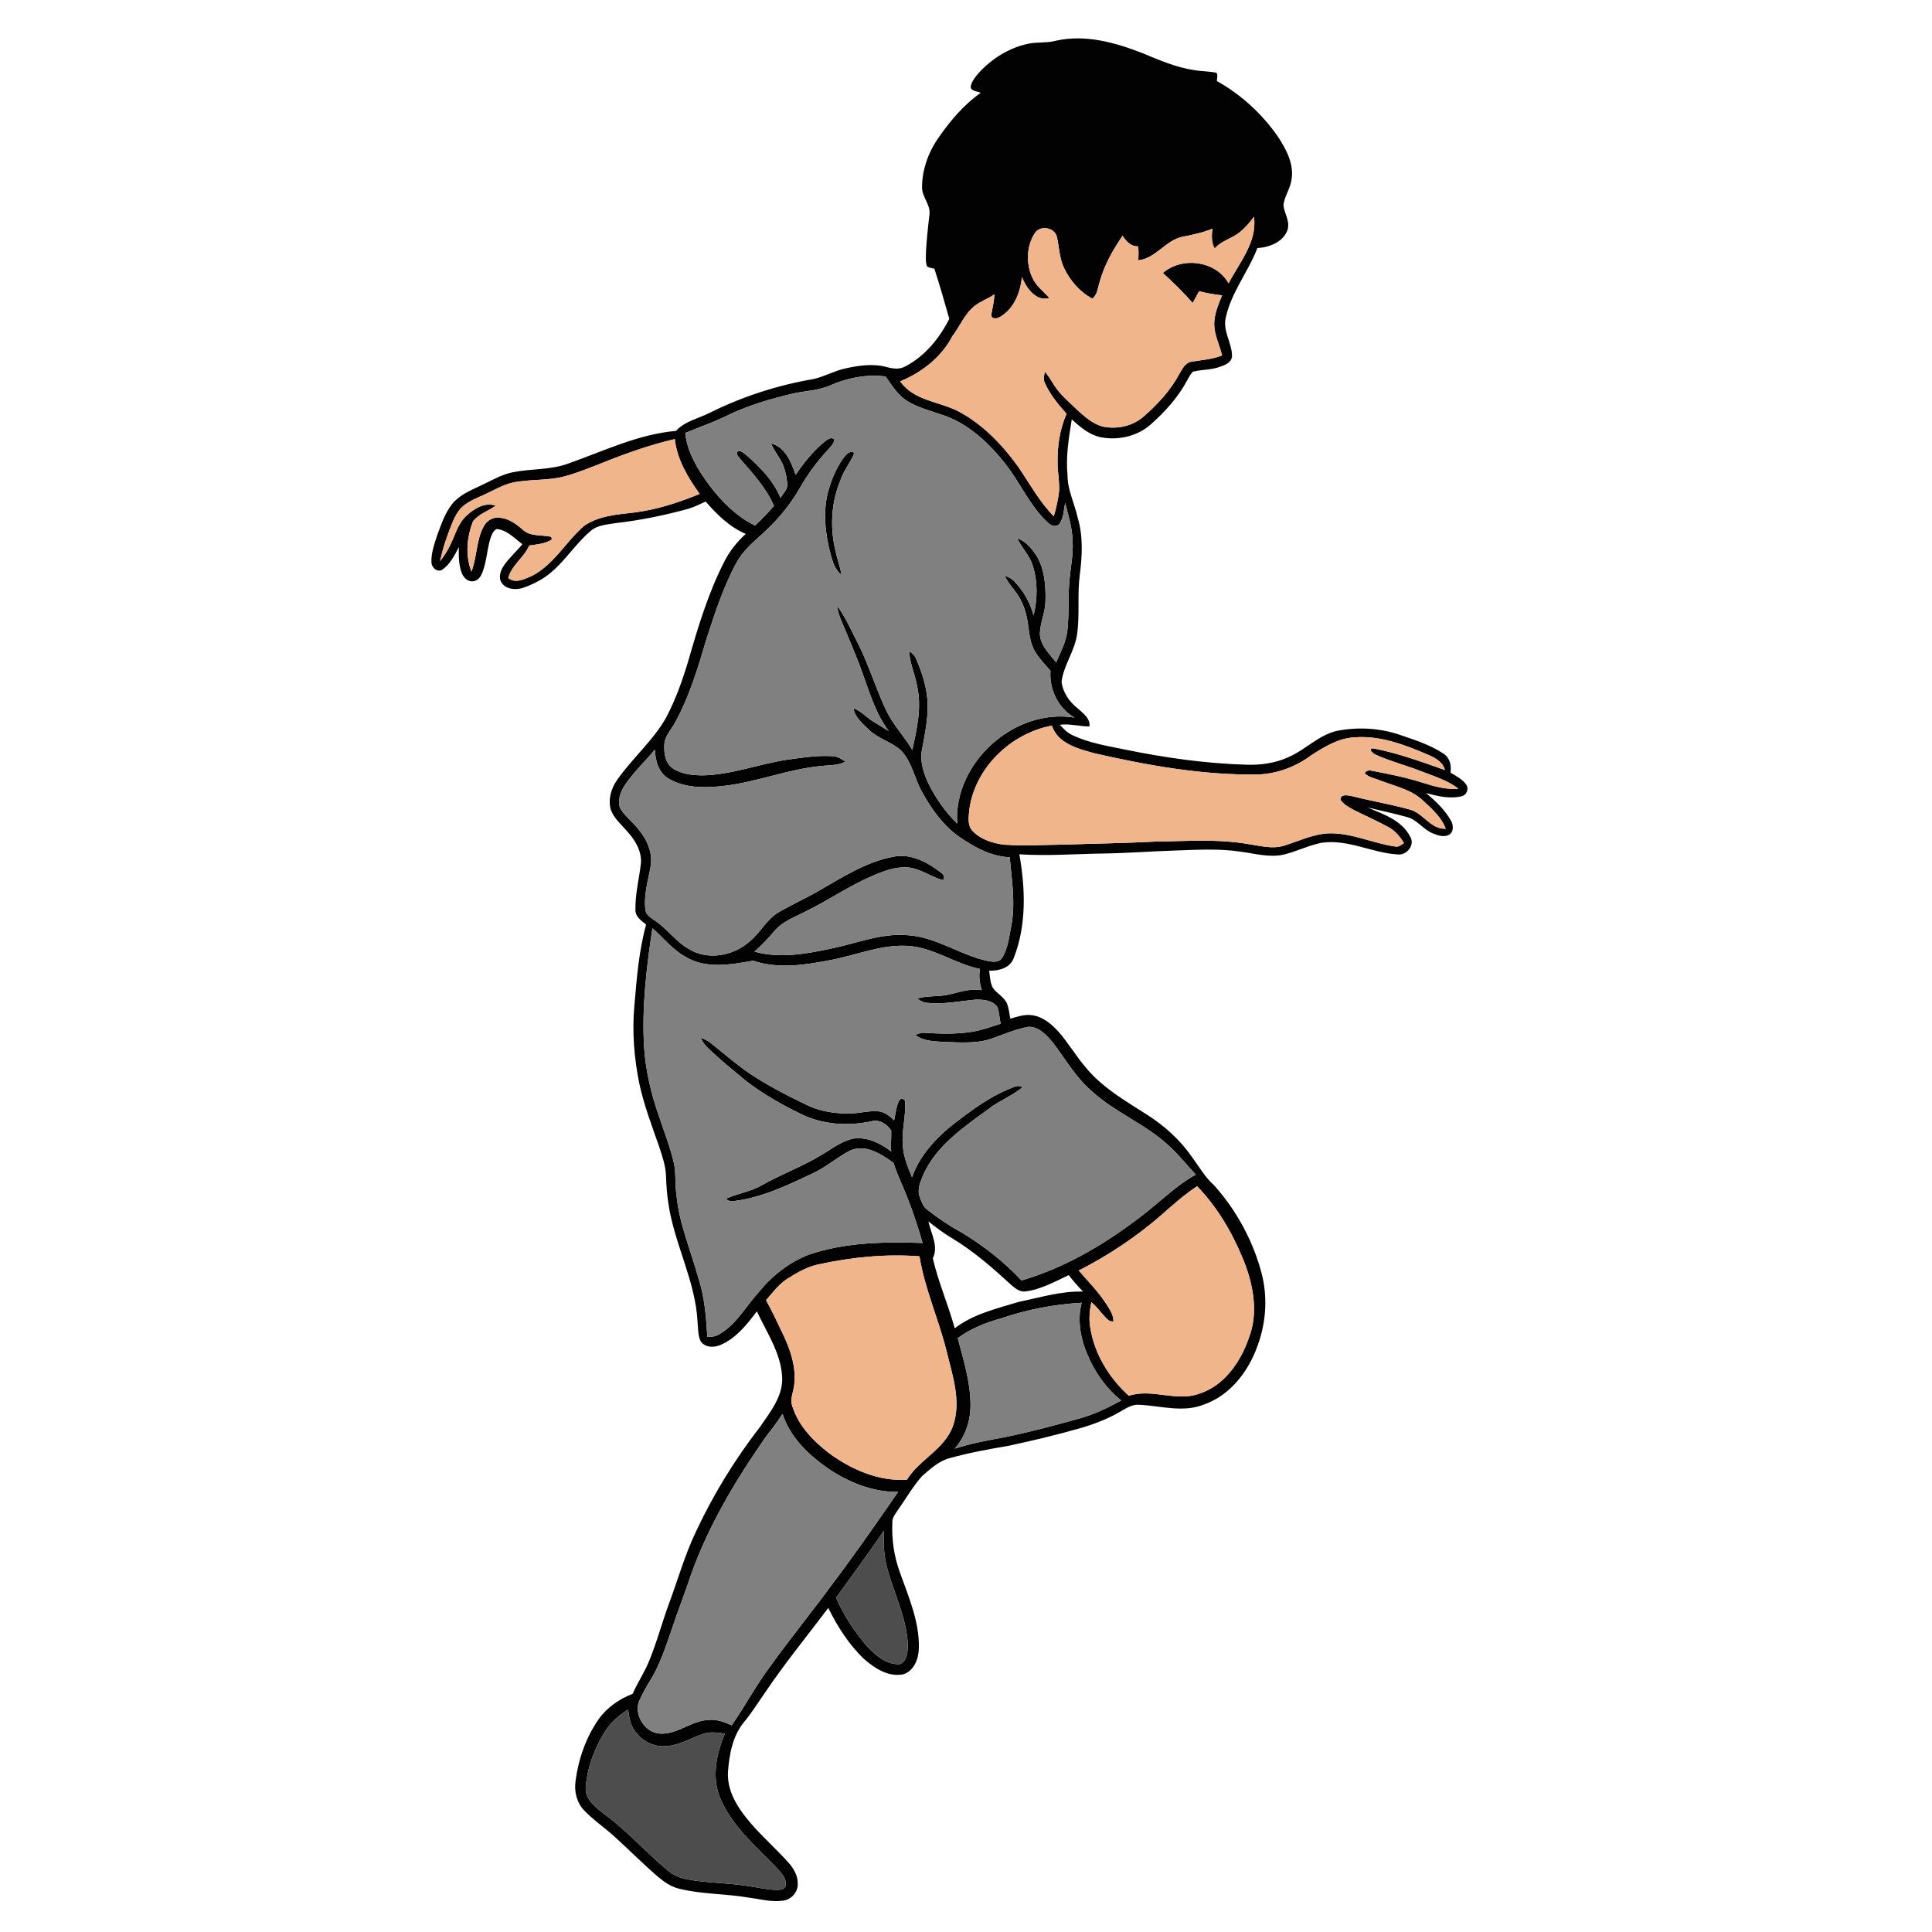 <?xml version="1.0" encoding="UTF-8" ?>
<!DOCTYPE svg PUBLIC "-//W3C//DTD SVG 1.1//EN" "http://www.w3.org/Graphics/SVG/1.1/DTD/svg11.dtd">
<svg width="1000pt" height="1000pt" viewBox="0 0 1000 1000" version="1.1" xmlns="http://www.w3.org/2000/svg">
    <g id="#020202ff">
        <path fill="#020202" opacity="1.00"
            d=" M 546.76 21.03 C 561.89 17.68 577.33 22.05 591.41 27.53 C 600.04 31.14 608.75 34.89 618.07 36.29 C 621.89 36.97 625.81 36.85 629.61 37.66 C 630.50 38.95 629.87 40.54 629.86 41.97 C 642.39 48.92 653.17 58.88 661.38 70.60 C 665.62 77.15 669.85 84.73 668.51 92.83 C 667.92 97.49 664.90 101.45 664.30 106.08 C 664.70 110.53 668.03 114.74 666.31 119.31 C 663.95 125.40 656.89 128.06 650.81 128.41 C 646.11 140.66 637.38 151.20 634.51 164.16 C 632.73 171.06 637.49 177.18 637.69 183.91 C 637.85 187.32 634.42 188.88 631.70 189.75 C 627.12 191.55 622.08 191.19 617.39 192.39 C 616.22 193.66 615.43 195.20 614.58 196.67 C 609.90 205.52 603.09 213.07 595.64 219.67 C 588.60 225.92 578.54 228.12 569.41 226.25 C 563.63 224.93 559.01 220.96 554.75 217.07 C 553.20 226.62 551.60 236.29 552.54 245.99 C 552.57 253.65 556.17 260.58 557.81 267.94 C 560.68 277.52 560.17 287.67 558.90 297.47 C 557.54 307.67 558.96 318.00 557.51 328.18 C 556.37 336.91 550.53 344.18 549.46 352.91 C 550.14 358.53 553.63 363.47 558.05 366.86 C 560.70 369.25 564.44 371.95 563.89 375.99 C 558.82 376.08 553.74 374.43 548.60 375.15 C 550.51 377.35 552.63 379.46 555.35 380.64 C 563.71 384.57 572.91 386.04 581.89 387.89 C 602.66 392.17 623.74 395.17 644.96 395.81 C 652.44 396.08 660.08 395.05 666.92 391.88 C 675.80 388.08 682.65 380.25 692.33 378.23 C 703.09 376.19 714.38 376.83 724.76 380.42 C 732.39 383.04 740.27 385.52 747.04 390.01 C 750.41 392.12 751.39 396.14 750.75 399.88 C 753.66 401.74 757.03 403.28 759.00 406.25 C 760.50 408.54 758.91 411.78 756.27 412.22 C 750.20 413.58 743.96 412.08 738.09 410.48 C 743.09 414.64 747.96 419.21 751.13 424.97 C 752.32 427.15 752.48 430.59 750.09 432.03 C 747.43 433.53 744.24 432.43 741.64 431.36 C 736.60 429.35 733.51 424.15 728.11 422.86 C 721.43 421.00 714.64 419.59 707.90 417.96 C 716.05 421.46 725.68 424.60 729.93 433.12 C 732.45 437.21 728.44 442.41 723.99 442.29 C 710.47 441.67 697.70 434.15 683.98 436.23 C 677.31 437.58 671.17 440.70 664.58 442.30 C 657.15 444.04 649.65 441.81 642.28 440.85 C 630.92 439.11 619.39 439.84 607.95 440.24 C 595.64 440.65 583.36 441.60 571.04 441.78 C 556.57 442.00 542.08 443.11 527.62 442.19 C 530.72 459.89 531.42 478.75 524.76 495.75 C 522.92 501.10 517.03 502.50 511.99 502.46 C 512.40 505.38 512.48 508.47 513.81 511.17 C 515.89 514.34 519.84 515.98 521.30 519.62 C 522.19 522.07 522.46 524.70 522.92 527.26 C 526.52 526.26 530.21 524.92 534.01 525.45 C 539.66 526.11 544.21 530.00 547.90 534.04 C 553.10 539.97 557.07 546.85 562.23 552.81 C 570.85 563.18 582.72 569.92 593.91 577.10 C 602.92 582.86 610.99 590.18 617.06 599.01 C 620.74 603.95 623.75 609.45 628.45 613.54 C 640.16 626.67 648.79 642.63 653.17 659.69 C 655.93 670.86 655.40 682.72 651.89 693.67 C 647.49 708.04 637.74 721.94 623.04 727.02 C 612.36 731.27 600.92 727.69 589.94 727.13 C 586.41 726.71 583.30 728.66 580.38 730.34 C 573.60 734.38 566.19 737.22 558.62 739.37 C 546.45 742.82 534.13 745.77 521.76 748.39 C 511.65 750.10 501.56 751.97 491.68 754.70 C 485.92 756.16 481.46 760.37 477.12 764.16 C 472.53 769.39 469.05 775.46 465.06 781.13 C 463.74 783.22 461.83 785.23 461.88 787.88 C 461.49 796.56 462.69 805.33 465.66 813.51 C 470.18 826.29 475.93 839.21 475.61 853.04 C 475.52 858.44 473.17 864.87 467.55 866.62 C 459.92 868.18 452.78 863.54 447.28 858.75 C 439.43 851.28 433.48 841.95 428.72 832.26 C 417.61 846.98 405.91 861.28 395.63 876.61 C 392.20 881.51 389.03 886.61 385.21 891.24 C 379.22 898.37 377.50 907.94 376.81 916.97 C 376.06 928.66 383.85 938.56 391.27 946.74 C 396.74 952.58 402.64 958.01 408.00 963.97 C 410.70 966.98 413.00 970.74 412.90 974.93 C 413.17 979.35 409.42 983.46 405.05 983.81 C 399.00 984.60 393.03 982.88 387.08 982.13 C 375.28 980.14 363.16 980.48 351.50 977.59 C 347.33 976.60 343.75 974.11 340.54 971.38 C 333.03 964.93 326.05 957.92 318.75 951.24 C 313.39 946.25 307.20 942.20 302.18 936.86 C 298.45 932.91 297.17 927.26 297.88 921.98 C 299.37 910.56 303.24 899.33 309.86 889.86 C 314.19 883.77 320.52 879.39 327.43 876.72 C 329.90 871.21 333.23 866.15 335.61 860.61 C 339.82 850.68 342.52 840.21 346.24 830.10 C 350.93 817.53 354.53 804.54 360.39 792.43 C 369.34 773.25 380.54 755.19 393.46 738.45 C 398.89 730.56 405.72 722.13 404.79 711.94 C 403.87 699.82 396.75 689.49 391.76 678.75 C 386.62 685.57 380.99 692.69 372.93 696.15 C 369.58 697.63 364.93 697.53 362.67 694.27 C 361.14 691.10 361.42 687.44 361.04 684.03 C 359.91 662.87 349.04 643.87 345.98 623.08 C 345.21 618.39 344.91 613.64 344.73 608.91 C 344.61 603.65 342.86 598.64 341.24 593.70 C 337.47 582.91 333.39 572.18 330.93 561.00 C 328.26 547.87 327.14 534.37 328.31 521.00 C 329.55 506.76 330.62 492.39 334.42 478.55 C 332.03 476.59 328.87 474.56 328.90 471.07 C 328.70 462.99 330.77 455.06 331.72 447.08 C 332.31 440.71 328.80 434.83 324.63 430.32 C 321.56 426.72 317.66 423.51 316.08 418.91 C 314.70 413.63 316.40 407.93 319.49 403.57 C 327.43 392.28 338.28 383.18 345.01 371.01 C 349.76 361.90 353.21 352.18 356.17 342.36 C 361.23 324.78 366.51 307.10 374.87 290.75 C 377.60 285.27 381.50 280.47 385.98 276.34 C 377.67 272.78 371.07 266.35 365.26 259.59 C 362.32 260.96 359.39 262.40 356.27 263.35 C 343.94 266.74 331.39 269.32 318.68 270.76 C 314.27 271.52 309.34 271.72 305.78 274.77 C 298.35 281.02 293.13 289.43 285.80 295.79 C 281.42 299.74 276.04 302.42 270.51 304.35 C 266.82 305.45 261.89 305.07 259.59 301.58 C 257.82 298.78 259.10 295.30 260.77 292.78 C 263.55 288.73 267.30 285.47 270.38 281.66 C 266.22 278.65 262.48 274.25 257.02 273.83 C 255.20 274.79 254.49 276.87 253.83 278.69 C 251.93 284.81 251.93 291.44 249.22 297.33 C 248.35 299.32 246.42 301.08 244.11 300.89 C 241.53 300.79 239.71 298.54 238.90 296.29 C 237.38 292.11 237.40 287.58 237.50 283.19 C 235.26 287.49 232.96 292.16 228.83 294.94 C 226.21 296.42 223.31 293.66 223.31 291.01 C 223.14 285.97 224.96 281.15 226.50 276.44 C 228.49 271.08 230.40 265.54 233.95 260.98 C 237.65 256.29 243.32 253.94 248.56 251.46 C 254.04 248.97 259.26 245.72 265.22 244.47 C 274.72 242.51 284.72 243.36 293.94 240.00 C 312.31 233.56 330.25 224.75 349.89 223.02 C 354.56 217.90 361.66 216.62 367.59 213.54 C 384.52 205.16 402.70 199.31 421.31 196.15 C 426.91 194.79 432.00 191.90 437.64 190.68 C 444.64 189.14 452.06 188.05 459.10 190.03 C 462.21 190.87 465.74 191.33 468.66 189.61 C 478.78 184.33 486.26 175.08 491.35 165.03 C 488.91 156.33 486.41 147.65 483.62 139.05 C 482.30 138.89 481.07 138.54 479.92 137.99 C 479.21 136.46 479.22 134.73 479.21 133.09 C 479.36 125.69 480.26 118.33 481.09 110.99 C 481.76 105.94 477.25 102.09 477.26 97.10 C 477.20 87.77 480.59 78.58 485.96 71.01 C 491.97 62.35 498.95 54.14 507.63 48.04 C 505.69 47.12 501.57 47.17 502.60 44.09 C 503.34 41.61 505.01 39.55 506.69 37.64 C 513.34 30.42 522.02 24.91 531.66 22.76 C 536.62 21.58 541.83 22.43 546.76 21.03 M 641.98 119.94 C 637.94 123.46 632.27 124.45 628.71 128.62 C 626.95 125.47 627.10 121.81 627.57 118.36 C 622.63 120.42 617.39 121.52 612.16 122.54 C 603.39 124.25 598.20 133.84 589.19 134.71 C 589.32 132.32 589.38 129.92 589.12 127.54 C 585.38 127.58 582.86 124.98 581.05 122.01 C 576.17 129.20 571.77 136.84 569.38 145.25 C 568.24 148.43 568.23 152.32 565.39 154.60 C 558.83 151.03 553.72 145.13 550.60 138.40 C 548.29 133.47 548.24 127.93 547.07 122.70 C 546.03 117.75 538.46 116.36 535.68 120.60 C 531.25 127.31 531.01 136.44 534.32 143.68 C 536.25 147.97 540.11 150.83 543.16 154.26 C 536.16 156.23 531.26 149.02 528.94 143.46 C 528.16 151.33 524.93 159.63 517.89 163.89 C 516.43 164.86 513.27 165.57 513.05 163.06 C 513.67 159.51 514.54 155.99 514.72 152.37 C 511.45 154.61 507.61 155.90 504.48 158.35 C 499.27 162.44 496.93 168.83 492.98 173.95 C 487.33 184.85 477.17 192.76 465.97 197.39 C 472.87 207.39 486.05 207.73 496.04 212.90 C 508.52 219.48 518.53 229.93 526.77 241.22 C 532.82 250.01 537.89 259.58 545.44 267.24 C 546.66 262.90 547.76 258.50 548.19 254.02 C 548.42 249.31 547.47 244.65 547.39 239.96 C 547.21 231.18 548.48 222.27 552.04 214.20 C 547.74 209.32 543.47 204.23 540.82 198.24 C 539.85 196.39 540.40 194.31 540.85 192.42 C 542.76 194.52 544.12 197.02 545.65 199.39 C 548.69 204.22 553.16 207.86 557.19 211.81 C 561.27 215.49 565.54 219.48 571.02 220.84 C 578.25 222.26 586.16 220.59 591.79 215.71 C 599.14 209.35 605.88 202.05 610.49 193.43 C 611.99 190.85 613.58 187.61 616.91 187.17 C 622.15 186.28 627.55 186.01 632.54 183.96 C 631.28 178.60 628.56 173.56 628.47 167.96 C 628.44 162.66 630.56 157.68 632.56 152.87 C 628.55 152.43 624.56 151.75 620.65 150.76 C 619.55 152.79 618.47 154.83 617.34 156.84 C 612.54 151.32 607.30 146.21 601.89 141.30 C 611.80 132.65 629.38 134.91 635.91 146.64 C 641.53 135.80 650.79 125.31 649.07 112.24 C 646.94 115.01 644.70 117.73 641.98 119.94 M 429.55 199.56 C 423.08 202.34 415.93 202.30 409.19 204.00 C 398.63 206.58 388.12 209.61 378.25 214.21 C 370.64 218.10 362.54 220.82 354.68 224.12 C 355.78 234.41 361.41 243.43 367.44 251.56 C 373.79 259.78 381.35 267.41 390.81 272.00 C 394.25 268.79 397.50 265.39 400.59 261.85 C 396.65 252.66 389.78 245.19 383.29 237.74 C 382.58 236.51 380.55 235.24 381.79 233.65 C 383.34 233.01 384.65 234.34 385.83 235.13 C 393.16 241.48 400.27 248.60 403.99 257.74 C 405.35 255.33 407.98 253.14 407.45 250.11 C 407.23 247.14 406.59 244.21 405.57 241.42 C 404.05 237.12 400.75 233.77 399.10 229.53 C 406.50 231.29 409.56 239.32 411.83 245.76 C 416.04 239.49 420.83 233.51 426.69 228.71 C 428.20 227.62 430.07 225.87 431.90 227.41 C 431.69 229.84 429.64 231.44 428.21 233.20 C 422.66 239.14 417.91 245.77 413.87 252.81 C 408.77 261.69 402.09 269.60 394.49 276.43 C 389.58 280.90 384.38 285.30 381.21 291.25 C 374.28 303.96 369.88 317.83 365.42 331.54 C 361.21 345.93 356.81 360.42 349.63 373.65 C 347.54 377.64 343.81 381.11 343.84 385.92 C 343.70 389.95 344.37 394.61 347.71 397.31 C 352.06 400.55 357.73 401.20 363.00 401.33 C 378.17 401.24 392.47 395.47 407.33 393.23 C 415.15 392.17 423.04 390.85 430.96 391.40 C 433.46 391.41 435.58 392.85 437.57 394.21 C 433.70 396.38 429.16 395.94 424.92 396.51 C 407.96 398.11 392.00 404.74 375.10 406.72 C 365.40 407.90 354.72 408.14 346.03 403.00 C 340.84 399.94 339.18 393.67 338.98 388.03 C 333.65 394.38 327.50 400.08 322.98 407.09 C 321.06 410.26 319.73 414.23 320.80 417.91 C 322.80 421.81 326.44 424.49 329.23 427.78 C 334.19 433.21 338.02 440.55 336.83 448.09 C 335.53 455.64 333.06 463.26 334.09 470.99 C 334.37 473.61 336.82 474.95 338.74 476.34 C 345.33 480.61 349.80 487.47 356.74 491.30 C 366.38 497.17 379.28 494.79 387.58 487.65 C 393.42 483.14 396.59 475.91 403.06 472.14 C 409.89 468.17 417.12 464.92 423.97 460.97 C 436.10 454.00 448.25 446.14 462.20 443.47 C 471.44 441.51 480.27 446.32 487.29 451.86 C 488.54 452.66 489.17 454.29 488.10 455.56 C 481.87 453.95 476.55 449.60 470.00 448.98 C 463.50 448.49 457.24 450.91 451.38 453.44 C 439.80 458.40 429.40 465.60 418.13 471.19 C 412.17 474.38 405.38 476.58 400.86 481.88 C 397.63 485.64 394.25 489.27 390.52 492.54 C 403.47 496.24 417.09 493.75 429.97 491.03 C 443.24 488.36 456.24 482.77 470.04 484.08 C 484.74 485.04 497.01 494.40 511.20 497.38 C 513.75 497.88 517.14 498.35 518.72 495.71 C 521.81 490.76 522.30 484.74 523.45 479.14 C 525.68 467.39 523.68 455.47 522.62 443.71 C 512.77 443.33 504.02 438.34 496.12 432.89 C 488.10 427.14 482.28 418.91 477.49 410.41 C 473.41 403.34 472.22 394.68 466.48 388.57 C 461.68 384.07 454.87 382.54 450.06 378.02 C 446.68 374.70 442.46 371.47 441.74 366.46 C 444.12 367.52 446.23 369.05 448.22 370.71 C 451.84 373.75 456.09 375.86 460.04 378.41 C 453.34 369.60 450.23 358.84 446.48 348.60 C 443.16 339.13 439.03 329.97 435.23 320.69 C 434.26 318.35 433.58 315.88 433.20 313.38 C 438.08 319.98 441.20 327.68 445.02 334.90 C 450.10 345.48 453.55 356.74 458.54 367.36 C 462.06 374.93 467.92 381.01 472.22 388.11 C 474.58 377.29 477.21 366.00 474.65 354.96 C 473.63 348.86 470.74 343.15 470.60 336.90 C 471.99 338.01 473.47 339.19 474.13 340.91 C 477.45 348.52 480.05 356.62 480.17 365.00 C 480.23 372.75 478.69 380.38 477.23 387.96 C 476.11 393.71 477.82 399.54 480.20 404.75 C 484.00 412.74 489.15 420.08 495.44 426.31 C 493.39 394.84 525.10 366.36 556.14 371.42 C 547.70 366.58 542.99 356.81 543.73 347.20 C 540.92 343.99 537.92 340.89 535.71 337.22 C 533.11 332.93 532.80 327.80 532.06 322.97 C 531.39 318.00 529.95 313.06 527.32 308.77 C 525.05 305.01 521.70 301.97 520.02 297.85 C 521.59 298.58 523.30 299.22 524.58 300.46 C 529.55 305.44 533.16 311.72 534.98 318.52 C 537.06 309.99 537.19 300.82 534.43 292.43 C 532.79 287.29 528.71 283.48 526.52 278.62 C 530.95 280.03 533.94 283.85 536.46 287.55 C 540.70 294.54 541.33 303.03 541.15 311.02 C 541.10 316.82 538.41 322.21 538.24 327.99 C 538.43 334.01 543.15 338.41 546.67 342.83 C 548.92 337.62 551.68 332.49 552.41 326.78 C 553.45 318.19 552.72 309.50 553.51 300.89 C 554.04 293.94 555.61 287.05 555.18 280.05 C 555.03 273.26 552.92 266.76 551.32 260.23 C 550.61 263.93 550.63 268.11 548.28 271.24 C 546.65 273.12 543.95 272.08 542.47 270.60 C 534.26 263.09 529.40 252.88 523.16 243.84 C 515.69 233.47 506.57 223.94 495.19 217.87 C 487.20 213.68 477.95 212.52 470.16 207.92 C 464.93 204.94 461.75 199.67 458.39 194.88 C 448.57 193.58 438.55 195.59 429.55 199.56 M 313.20 239.02 C 306.41 241.67 299.68 244.51 292.65 246.45 C 283.78 248.96 274.40 247.90 265.42 249.77 C 260.27 250.93 255.73 253.74 250.97 255.88 C 247.17 257.64 243.16 259.13 239.89 261.81 C 237.01 264.18 235.33 267.62 233.96 271.01 C 231.42 277.32 229.14 283.77 227.81 290.46 C 229.53 288.20 231.13 285.85 232.42 283.31 C 235.46 277.78 236.69 271.07 241.64 266.74 C 245.54 263.17 251.16 259.73 256.57 261.77 C 252.73 264.51 247.79 266.02 244.84 269.85 C 241.59 278.00 240.79 287.52 244.01 295.83 C 246.97 288.24 246.42 279.61 250.41 272.39 C 252.00 269.27 255.59 267.32 259.08 268.01 C 263.59 268.54 267.36 271.28 270.64 274.24 C 274.65 277.91 280.46 276.70 285.35 277.85 L 285.63 279.22 C 282.21 281.53 277.88 281.74 273.92 282.38 C 271.24 288.60 264.87 292.45 263.08 299.14 C 266.71 302.25 271.43 299.74 275.15 298.17 C 286.61 292.35 292.85 280.44 302.28 272.22 C 309.88 266.87 319.53 266.33 328.45 265.24 C 340.09 263.77 351.32 260.10 362.13 255.64 C 356.03 247.20 350.46 237.82 349.25 227.28 C 336.93 230.17 324.93 234.32 313.20 239.02 M 501.72 419.06 C 501.39 422.86 500.55 427.45 503.66 430.37 C 507.93 434.66 514.13 436.57 520.02 437.22 C 530.67 437.92 541.35 437.25 552.01 437.14 C 567.33 436.60 582.66 436.41 597.97 435.61 C 614.06 435.41 630.29 434.13 646.24 436.91 C 652.37 437.80 658.74 439.66 664.86 437.63 C 672.48 435.25 679.90 431.62 688.02 431.32 C 699.78 431.10 710.57 436.48 722.04 438.13 C 723.85 438.62 725.29 437.30 726.67 436.37 C 724.69 433.13 722.22 430.06 718.84 428.22 C 712.93 424.95 706.72 422.27 700.71 419.23 C 698.17 417.83 695.40 416.44 693.80 413.92 C 693.97 410.55 697.94 411.78 700.08 412.13 C 709.70 414.59 719.53 416.19 729.10 418.86 C 736.55 420.37 740.17 429.30 748.31 428.96 C 746.06 422.95 741.11 418.60 736.52 414.37 C 730.56 408.70 722.25 406.99 714.80 404.14 C 711.95 402.89 708.48 402.54 706.32 400.13 C 707.29 398.89 708.52 398.49 710.02 398.93 C 718.77 400.62 727.55 402.31 736.05 405.03 C 742.12 406.93 748.37 408.86 754.83 408.21 C 748.95 403.69 741.74 401.64 734.95 398.96 C 727.41 396.05 719.53 394.02 712.17 390.68 C 710.62 390.20 707.56 387.04 711.07 387.40 C 723.66 389.86 735.81 394.29 747.89 398.57 C 746.62 393.84 741.96 391.83 737.87 390.11 C 726.27 385.19 713.89 380.62 701.07 381.66 C 692.83 382.04 685.61 386.51 678.86 390.82 C 670.87 396.84 661.09 400.54 651.06 400.88 C 622.39 401.29 593.94 396.19 566.08 389.81 C 557.80 387.47 547.44 384.79 544.43 375.58 C 523.20 379.61 504.65 397.35 501.72 419.06 M 337.70 480.44 C 334.64 500.44 332.25 520.73 333.32 540.98 C 334.04 553.53 336.89 565.87 341.08 577.69 C 343.83 586.05 347.16 594.26 349.00 602.89 C 349.90 608.22 349.39 613.69 350.20 619.05 C 351.67 633.68 357.57 647.28 361.43 661.34 C 364.75 671.23 365.47 681.69 366.12 692.02 C 368.31 692.03 370.56 691.74 372.43 690.52 C 381.06 685.55 385.82 676.45 392.33 669.28 C 399.22 660.66 408.07 653.56 418.38 649.49 C 437.36 642.98 457.69 642.68 477.53 643.36 C 475.25 635.58 472.82 627.85 469.82 620.33 C 467.44 614.14 464.46 608.19 462.45 601.86 C 456.04 597.31 447.75 591.84 439.73 595.67 C 433.07 599.21 427.32 604.29 420.43 607.45 C 407.48 613.55 394.30 619.93 379.92 621.67 C 378.33 622.01 376.93 621.60 375.73 620.46 C 381.78 617.69 388.57 616.83 394.38 613.44 C 404.53 607.67 415.60 603.69 425.56 597.57 C 430.85 594.46 435.86 590.39 442.04 589.28 C 449.10 588.41 455.84 591.80 461.29 595.99 C 460.95 592.37 461.45 588.74 461.27 585.13 C 459.02 581.78 455.09 579.20 450.92 580.42 C 438.76 582.95 425.60 582.15 414.40 576.51 C 404.56 571.75 395.01 566.29 386.32 559.64 C 380.63 555.01 374.98 550.32 369.55 545.39 C 366.95 542.93 363.97 540.62 362.72 537.13 C 364.60 537.78 366.44 538.67 367.99 539.97 C 374.49 545.13 380.75 550.63 387.60 555.35 C 396.99 561.66 407.09 566.87 417.27 571.78 C 424.27 575.30 432.19 576.45 439.95 576.34 C 444.98 576.25 449.94 574.73 454.98 575.26 C 458.15 575.57 460.54 577.84 462.79 579.88 C 463.55 576.37 463.84 572.65 465.49 569.41 C 466.57 568.38 467.55 568.50 468.42 569.77 C 469.09 577.58 466.55 585.30 467.32 593.12 C 467.64 598.83 469.93 604.14 472.06 609.36 C 476.67 596.13 487.20 586.28 498.24 578.23 C 506.65 571.88 515.52 565.91 525.53 562.37 C 526.80 561.93 528.06 562.04 529.33 562.68 C 524.04 567.20 517.37 569.62 511.88 573.87 C 498.98 583.31 484.81 592.82 477.97 607.87 C 476.52 611.54 474.45 615.79 476.16 619.70 C 476.99 622.01 477.74 624.58 479.88 626.07 C 485.56 630.55 491.60 634.61 497.97 638.07 C 509.25 644.88 519.75 653.14 528.76 662.77 C 552.55 655.76 574.04 642.66 593.42 627.42 C 601.75 620.72 609.53 613.18 618.94 607.96 C 614.36 603.22 610.39 597.93 605.49 593.52 C 593.30 581.83 576.91 575.87 564.59 564.33 C 556.68 557.40 551.43 548.19 545.16 539.89 C 541.83 535.93 537.72 531.19 532.04 531.49 C 526.23 532.66 520.69 534.88 515.15 536.91 C 506.55 540.47 497.08 539.56 488.02 539.28 C 483.15 538.89 477.80 538.91 473.80 535.67 C 475.42 534.92 477.17 534.32 478.99 534.62 C 486.82 535.07 494.75 535.32 502.53 534.13 C 507.83 533.38 512.87 531.50 517.94 529.87 C 517.28 527.09 517.25 524.17 516.34 521.47 C 514.06 517.72 509.02 517.34 505.06 517.40 C 496.66 518.19 488.23 519.96 479.76 519.06 C 477.81 518.95 476.18 517.79 474.55 516.86 C 480.03 515.17 485.90 516.08 491.46 514.71 C 496.93 513.37 502.46 511.53 508.18 512.51 C 507.07 508.96 506.47 505.23 507.25 501.55 C 494.04 498.88 482.68 489.96 468.95 489.56 C 455.53 488.98 443.00 494.49 430.02 496.90 C 416.87 499.48 402.84 501.67 389.85 497.28 C 378.36 499.25 365.33 501.73 354.78 495.22 C 348.08 491.54 343.36 485.41 337.70 480.44 M 600.96 629.03 C 588.03 640.30 573.63 649.82 558.36 657.63 C 563.31 663.37 568.71 668.78 572.79 675.21 C 574.46 677.89 576.46 680.75 576.29 684.08 C 575.78 684.00 574.76 683.82 574.26 683.73 C 570.68 680.99 568.46 676.83 564.88 674.04 C 563.98 678.33 563.55 682.76 564.32 687.11 C 566.45 700.81 574.10 713.25 584.31 722.46 C 596.17 718.51 608.74 725.68 620.59 721.41 C 633.70 717.28 642.09 704.98 646.39 692.54 C 651.58 679.19 648.59 664.35 643.33 651.52 C 637.67 637.80 629.99 624.68 619.62 613.99 C 612.95 618.42 606.95 623.74 600.96 629.03 M 480.54 632.20 C 481.81 638.37 485.97 645.08 482.82 651.26 C 485.65 663.63 490.80 675.28 494.16 687.50 C 503.92 680.06 516.08 677.27 527.60 673.78 C 538.51 671.58 549.33 668.15 560.60 668.52 C 557.96 665.83 555.47 663.00 553.19 660.01 C 546.00 663.33 538.90 667.39 530.94 668.42 C 528.12 668.90 525.71 667.03 523.71 665.34 C 514.06 656.52 504.21 647.78 492.98 641.03 C 488.58 638.45 484.52 635.36 480.54 632.20 M 424.07 654.36 C 418.09 655.48 412.78 658.63 407.67 661.79 C 403.16 664.64 399.97 669.00 396.51 672.97 C 399.43 678.31 402.08 683.80 404.67 689.31 C 408.74 697.60 412.07 706.70 411.16 716.09 C 410.96 720.09 408.59 724.01 410.17 728.01 C 413.29 737.95 420.88 745.80 428.97 752.04 C 440.56 760.59 454.72 766.83 469.40 765.90 C 475.89 755.42 488.74 750.24 493.16 738.33 C 497.79 725.40 492.95 711.78 489.86 699.09 C 485.78 682.64 478.62 667.05 475.92 650.27 C 458.58 648.94 441.04 650.69 424.07 654.36 M 518.28 682.38 C 510.26 684.52 502.46 687.68 495.73 692.61 C 498.68 703.88 502.28 715.20 502.34 726.97 C 502.42 735.24 499.71 743.61 494.14 749.81 C 502.49 747.13 511.12 745.50 519.73 743.94 C 532.95 741.27 545.98 737.76 558.96 734.13 C 566.46 732.01 573.53 728.64 580.34 724.89 C 573.34 719.32 567.90 711.96 564.07 703.91 C 559.77 694.79 557.18 684.27 559.88 674.29 C 545.74 675.14 531.67 677.74 518.28 682.38 M 397.33 742.44 C 380.26 766.65 364.85 792.49 355.71 820.83 C 353.25 827.88 350.54 834.84 348.19 841.93 C 345.32 850.25 342.61 858.68 338.49 866.48 C 336.02 870.76 333.33 874.92 331.31 879.44 C 327.36 886.78 333.66 897.17 341.95 897.33 C 350.94 897.65 358.04 890.47 366.93 890.22 C 371.07 889.80 375.00 891.36 378.72 893.00 C 385.53 883.26 391.08 872.70 398.18 863.16 C 409.00 848.03 420.83 833.66 431.77 818.61 C 443.22 803.46 454.05 787.86 464.82 772.22 C 451.62 772.38 438.95 767.15 428.19 759.80 C 418.20 752.81 408.82 743.70 405.04 731.80 C 402.64 735.47 400.09 739.03 397.33 742.44 M 432.76 826.99 C 436.74 836.15 442.34 844.61 448.83 852.19 C 453.32 856.84 459.07 861.97 465.99 861.33 C 469.65 859.42 469.89 854.60 469.85 850.97 C 469.21 836.75 462.21 823.95 458.87 810.33 C 457.39 804.45 457.30 798.36 457.46 792.35 C 449.47 804.07 441.08 815.50 432.76 826.99 M 313.20 896.18 C 307.72 904.82 303.98 914.79 303.19 925.02 C 302.70 931.48 308.45 935.55 312.94 939.08 C 324.77 947.78 334.49 958.91 345.77 968.25 C 348.55 970.59 351.96 972.04 355.53 972.69 C 365.59 974.67 375.92 974.47 386.04 976.05 C 391.36 976.73 396.62 978.09 402.01 978.22 C 403.79 978.21 406.38 978.04 406.70 975.81 C 407.13 972.46 404.65 969.75 402.58 967.45 C 392.00 956.27 379.62 946.09 373.19 931.74 C 368.14 920.77 370.61 908.02 375.21 897.34 C 371.35 896.74 367.30 896.18 363.55 897.61 C 357.44 899.78 351.67 903.32 345.06 903.77 C 339.26 904.39 333.35 901.90 329.74 897.33 C 326.44 894.02 325.65 889.29 325.10 884.85 C 320.46 887.83 316.13 891.43 313.20 896.18 Z" />
        <path fill="#020202" opacity="1.00"
            d=" M 436.79 236.78 C 438.11 235.15 439.93 232.89 442.21 234.40 C 440.41 239.22 436.86 243.17 435.22 248.08 C 430.27 259.62 429.51 272.64 432.38 284.82 C 433.29 289.12 434.85 293.27 435.60 297.61 C 432.25 295.03 431.02 290.89 429.94 287.00 C 427.12 276.28 425.74 264.77 428.79 253.94 C 430.49 247.84 433.00 241.88 436.79 236.78 Z" />
    </g>
    <g id="#f0b58bff">
        <path fill="#f0b58b" opacity="1.00"
            d=" M 641.98 119.94 C 644.70 117.73 646.94 115.01 649.07 112.24 C 650.79 125.31 641.53 135.80 635.91 146.64 C 629.38 134.91 611.80 132.65 601.89 141.30 C 607.30 146.21 612.54 151.32 617.34 156.84 C 618.47 154.83 619.55 152.79 620.65 150.76 C 624.56 151.75 628.55 152.43 632.56 152.87 C 630.56 157.68 628.44 162.66 628.47 167.96 C 628.56 173.56 631.28 178.60 632.54 183.96 C 627.55 186.01 622.15 186.28 616.91 187.17 C 613.58 187.61 611.99 190.85 610.49 193.43 C 605.88 202.05 599.14 209.35 591.79 215.71 C 586.16 220.59 578.25 222.26 571.02 220.84 C 565.54 219.48 561.27 215.49 557.19 211.81 C 553.16 207.86 548.69 204.22 545.65 199.39 C 544.12 197.02 542.76 194.52 540.85 192.42 C 540.40 194.31 539.85 196.39 540.82 198.24 C 543.47 204.23 547.74 209.32 552.04 214.20 C 548.48 222.27 547.21 231.18 547.39 239.96 C 547.47 244.65 548.42 249.31 548.19 254.02 C 547.76 258.50 546.66 262.90 545.44 267.24 C 537.89 259.58 532.82 250.01 526.77 241.22 C 518.53 229.93 508.52 219.48 496.04 212.90 C 486.05 207.73 472.87 207.39 465.97 197.39 C 477.17 192.76 487.33 184.85 492.98 173.95 C 496.93 168.83 499.27 162.44 504.48 158.35 C 507.61 155.90 511.45 154.61 514.72 152.37 C 514.54 155.99 513.67 159.51 513.05 163.06 C 513.27 165.57 516.43 164.86 517.89 163.89 C 524.93 159.63 528.16 151.33 528.94 143.46 C 531.26 149.02 536.16 156.23 543.16 154.26 C 540.11 150.83 536.25 147.97 534.32 143.68 C 531.01 136.44 531.25 127.31 535.68 120.60 C 538.46 116.36 546.03 117.75 547.07 122.70 C 548.24 127.93 548.29 133.47 550.60 138.40 C 553.72 145.13 558.83 151.03 565.39 154.60 C 568.23 152.32 568.24 148.43 569.38 145.25 C 571.77 136.84 576.17 129.20 581.05 122.01 C 582.86 124.98 585.38 127.58 589.12 127.54 C 589.38 129.92 589.32 132.32 589.19 134.71 C 598.20 133.84 603.39 124.25 612.16 122.54 C 617.39 121.52 622.63 120.42 627.57 118.36 C 627.10 121.81 626.95 125.47 628.71 128.62 C 632.27 124.45 637.94 123.46 641.98 119.94 Z" />
        <path fill="#f0b58b" opacity="1.00"
            d=" M 313.20 239.02 C 324.93 234.32 336.93 230.17 349.25 227.28 C 350.46 237.82 356.03 247.20 362.13 255.64 C 351.32 260.10 340.09 263.77 328.45 265.24 C 319.53 266.33 309.88 266.87 302.28 272.22 C 292.85 280.44 286.61 292.35 275.15 298.17 C 271.43 299.74 266.71 302.25 263.08 299.14 C 264.87 292.45 271.24 288.60 273.92 282.38 C 277.88 281.74 282.21 281.53 285.63 279.22 L 285.35 277.85 C 280.46 276.70 274.65 277.91 270.64 274.24 C 267.36 271.28 263.59 268.54 259.08 268.01 C 255.59 267.32 252.00 269.27 250.41 272.39 C 246.42 279.61 246.97 288.24 244.01 295.83 C 240.79 287.52 241.59 278.00 244.84 269.85 C 247.79 266.02 252.73 264.51 256.57 261.77 C 251.16 259.73 245.54 263.17 241.64 266.74 C 236.69 271.07 235.46 277.78 232.42 283.31 C 231.13 285.85 229.53 288.20 227.81 290.46 C 229.14 283.77 231.42 277.32 233.96 271.01 C 235.33 267.62 237.01 264.18 239.89 261.81 C 243.16 259.13 247.17 257.64 250.97 255.88 C 255.73 253.74 260.27 250.93 265.42 249.77 C 274.40 247.90 283.78 248.96 292.65 246.45 C 299.68 244.51 306.41 241.67 313.20 239.02 Z" />
        <path fill="#f0b58b" opacity="1.00"
            d=" M 501.72 419.06 C 504.65 397.35 523.20 379.61 544.43 375.58 C 547.44 384.79 557.80 387.47 566.08 389.81 C 593.94 396.19 622.39 401.29 651.06 400.88 C 661.09 400.54 670.87 396.84 678.86 390.82 C 685.61 386.51 692.83 382.04 701.07 381.66 C 713.89 380.62 726.27 385.19 737.87 390.11 C 741.96 391.83 746.62 393.84 747.89 398.57 C 735.81 394.29 723.66 389.86 711.07 387.40 C 707.56 387.04 710.62 390.20 712.17 390.68 C 719.53 394.02 727.41 396.05 734.95 398.96 C 741.74 401.64 748.95 403.69 754.83 408.21 C 748.37 408.86 742.12 406.93 736.05 405.03 C 727.55 402.31 718.77 400.62 710.02 398.93 C 708.52 398.49 707.29 398.89 706.32 400.13 C 708.48 402.54 711.95 402.89 714.80 404.14 C 722.25 406.99 730.56 408.70 736.52 414.37 C 741.11 418.60 746.06 422.95 748.31 428.96 C 740.17 429.30 736.55 420.37 729.10 418.86 C 719.53 416.19 709.70 414.59 700.08 412.13 C 697.94 411.78 693.97 410.55 693.80 413.92 C 695.40 416.44 698.17 417.83 700.71 419.23 C 706.72 422.27 712.93 424.95 718.84 428.22 C 722.22 430.06 724.69 433.13 726.67 436.37 C 725.29 437.30 723.85 438.62 722.04 438.13 C 710.57 436.48 699.78 431.10 688.02 431.32 C 679.90 431.62 672.48 435.25 664.86 437.63 C 658.74 439.66 652.37 437.80 646.24 436.91 C 630.29 434.13 614.06 435.41 597.97 435.61 C 582.66 436.41 567.33 436.60 552.01 437.14 C 541.35 437.25 530.67 437.92 520.02 437.22 C 514.13 436.57 507.93 434.66 503.66 430.37 C 500.55 427.45 501.39 422.86 501.72 419.06 Z" />
        <path fill="#f0b58b" opacity="1.00"
            d=" M 600.96 629.03 C 606.95 623.74 612.95 618.42 619.62 613.99 C 629.99 624.68 637.67 637.80 643.33 651.52 C 648.59 664.35 651.58 679.19 646.39 692.54 C 642.09 704.98 633.70 717.28 620.59 721.41 C 608.74 725.68 596.17 718.51 584.31 722.46 C 574.10 713.25 566.45 700.81 564.32 687.11 C 563.55 682.76 563.98 678.33 564.88 674.04 C 568.46 676.83 570.68 680.99 574.26 683.73 C 574.76 683.82 575.78 684.00 576.29 684.08 C 576.46 680.75 574.46 677.89 572.79 675.21 C 568.71 668.78 563.31 663.37 558.36 657.63 C 573.63 649.82 588.03 640.30 600.96 629.03 Z" />
        <path fill="#f0b58b" opacity="1.00"
            d=" M 424.07 654.36 C 441.04 650.69 458.58 648.94 475.92 650.27 C 478.62 667.05 485.78 682.64 489.86 699.09 C 492.95 711.78 497.79 725.40 493.16 738.33 C 488.74 750.24 475.89 755.42 469.40 765.90 C 454.72 766.83 440.56 760.59 428.97 752.04 C 420.88 745.80 413.29 737.95 410.17 728.01 C 408.59 724.01 410.96 720.09 411.16 716.09 C 412.07 706.70 408.74 697.60 404.67 689.31 C 402.08 683.80 399.43 678.31 396.51 672.97 C 399.97 669.00 403.16 664.64 407.67 661.79 C 412.78 658.63 418.09 655.48 424.07 654.36 Z" />
    </g>
    <g id="#f11b27ff">
        <path fill="grey" opacity="1.00"
            d=" M 429.55 199.56 C 438.55 195.59 448.57 193.58 458.39 194.88 C 461.75 199.67 464.93 204.94 470.16 207.92 C 477.95 212.52 487.20 213.68 495.19 217.87 C 506.57 223.94 515.69 233.47 523.16 243.84 C 529.40 252.88 534.26 263.09 542.47 270.60 C 543.95 272.08 546.65 273.12 548.28 271.24 C 550.63 268.11 550.61 263.93 551.32 260.23 C 552.92 266.76 555.03 273.26 555.18 280.05 C 555.61 287.05 554.04 293.94 553.51 300.89 C 552.72 309.50 553.45 318.19 552.41 326.78 C 551.68 332.49 548.92 337.62 546.67 342.83 C 543.15 338.41 538.43 334.01 538.24 327.99 C 538.41 322.21 541.10 316.82 541.15 311.02 C 541.33 303.03 540.70 294.54 536.46 287.55 C 533.94 283.85 530.95 280.03 526.52 278.62 C 528.71 283.48 532.79 287.29 534.43 292.43 C 537.19 300.82 537.06 309.99 534.98 318.52 C 533.16 311.72 529.55 305.44 524.58 300.46 C 523.30 299.22 521.59 298.58 520.02 297.85 C 521.70 301.97 525.05 305.01 527.32 308.77 C 529.95 313.06 531.39 318.00 532.06 322.97 C 532.80 327.80 533.11 332.93 535.71 337.22 C 537.92 340.89 540.92 343.99 543.73 347.20 C 542.99 356.81 547.70 366.58 556.14 371.42 C 525.10 366.36 493.39 394.84 495.44 426.31 C 489.15 420.08 484.00 412.74 480.20 404.75 C 477.82 399.54 476.11 393.71 477.23 387.96 C 478.69 380.38 480.23 372.75 480.17 365.00 C 480.05 356.62 477.45 348.52 474.13 340.91 C 473.47 339.19 471.99 338.01 470.60 336.90 C 470.74 343.15 473.63 348.86 474.65 354.96 C 477.21 366.00 474.58 377.29 472.22 388.11 C 467.92 381.01 462.06 374.93 458.54 367.36 C 453.55 356.74 450.10 345.48 445.02 334.90 C 441.20 327.68 438.08 319.98 433.20 313.38 C 433.58 315.88 434.26 318.35 435.23 320.69 C 439.03 329.97 443.16 339.13 446.48 348.60 C 450.23 358.84 453.34 369.60 460.04 378.41 C 456.09 375.86 451.84 373.75 448.22 370.71 C 446.23 369.05 444.12 367.52 441.74 366.46 C 442.46 371.47 446.68 374.70 450.06 378.02 C 454.87 382.54 461.68 384.07 466.48 388.57 C 472.22 394.68 473.41 403.34 477.49 410.41 C 482.28 418.91 488.10 427.14 496.12 432.89 C 504.02 438.34 512.77 443.33 522.62 443.71 C 523.68 455.47 525.68 467.39 523.45 479.14 C 522.30 484.74 521.81 490.76 518.72 495.71 C 517.14 498.35 513.75 497.88 511.20 497.38 C 497.01 494.40 484.74 485.04 470.04 484.08 C 456.24 482.77 443.24 488.36 429.97 491.03 C 417.09 493.75 403.47 496.24 390.52 492.54 C 394.25 489.27 397.63 485.64 400.86 481.88 C 405.38 476.58 412.17 474.38 418.13 471.19 C 429.40 465.60 439.80 458.40 451.38 453.44 C 457.24 450.91 463.50 448.49 470.00 448.98 C 476.55 449.60 481.87 453.95 488.10 455.56 C 489.17 454.29 488.54 452.66 487.29 451.86 C 480.27 446.32 471.44 441.51 462.20 443.47 C 448.25 446.14 436.10 454.00 423.97 460.97 C 417.12 464.92 409.89 468.17 403.06 472.14 C 396.59 475.91 393.42 483.14 387.58 487.65 C 379.28 494.79 366.38 497.17 356.74 491.30 C 349.80 487.47 345.33 480.61 338.74 476.34 C 336.82 474.95 334.37 473.61 334.09 470.99 C 333.06 463.26 335.53 455.64 336.83 448.09 C 338.02 440.55 334.19 433.21 329.23 427.78 C 326.44 424.49 322.80 421.81 320.80 417.91 C 319.73 414.23 321.06 410.26 322.98 407.09 C 327.50 400.08 333.65 394.38 338.98 388.03 C 339.18 393.67 340.84 399.94 346.03 403.00 C 354.72 408.14 365.40 407.90 375.10 406.72 C 392.00 404.74 407.96 398.11 424.92 396.51 C 429.16 395.94 433.70 396.38 437.57 394.21 C 435.58 392.85 433.46 391.41 430.96 391.40 C 423.04 390.85 415.15 392.17 407.33 393.23 C 392.47 395.47 378.17 401.24 363.00 401.33 C 357.73 401.20 352.06 400.55 347.71 397.31 C 344.37 394.61 343.70 389.95 343.84 385.92 C 343.81 381.11 347.54 377.64 349.63 373.65 C 356.81 360.42 361.21 345.93 365.42 331.54 C 369.88 317.83 374.28 303.96 381.21 291.25 C 384.38 285.30 389.58 280.90 394.49 276.43 C 402.09 269.60 408.77 261.69 413.87 252.81 C 417.91 245.77 422.66 239.14 428.21 233.20 C 429.64 231.44 431.69 229.84 431.90 227.41 C 430.07 225.87 428.20 227.62 426.69 228.71 C 420.83 233.51 416.04 239.49 411.83 245.76 C 409.56 239.32 406.50 231.29 399.10 229.53 C 400.75 233.77 404.05 237.12 405.57 241.42 C 406.59 244.21 407.23 247.14 407.45 250.11 C 407.98 253.14 405.35 255.33 403.99 257.74 C 400.27 248.60 393.16 241.48 385.83 235.13 C 384.65 234.34 383.34 233.01 381.79 233.65 C 380.55 235.24 382.58 236.51 383.29 237.74 C 389.78 245.19 396.65 252.66 400.59 261.85 C 397.50 265.39 394.25 268.79 390.81 272.00 C 381.35 267.41 373.79 259.78 367.44 251.56 C 361.41 243.43 355.78 234.41 354.68 224.12 C 362.54 220.82 370.64 218.10 378.25 214.21 C 388.12 209.61 398.63 206.58 409.19 204.00 C 415.93 202.30 423.08 202.34 429.55 199.56 M 436.79 236.78 C 433.00 241.88 430.49 247.84 428.79 253.94 C 425.74 264.77 427.12 276.28 429.94 287.00 C 431.02 290.89 432.25 295.03 435.60 297.61 C 434.85 293.27 433.29 289.12 432.38 284.82 C 429.51 272.64 430.27 259.62 435.22 248.08 C 436.86 243.17 440.41 239.22 442.21 234.40 C 439.93 232.89 438.11 235.15 436.79 236.78 Z" />
    </g>
    <g id="#ffffffff">
        <path fill="grey" opacity="1.00"
            d=" M 337.70 480.44 C 343.36 485.41 348.08 491.54 354.78 495.22 C 365.33 501.73 378.36 499.25 389.85 497.28 C 402.84 501.67 416.87 499.48 430.02 496.90 C 443.00 494.49 455.53 488.98 468.95 489.56 C 482.68 489.96 494.04 498.88 507.25 501.55 C 506.47 505.23 507.07 508.96 508.18 512.51 C 502.46 511.53 496.93 513.37 491.46 514.71 C 485.90 516.08 480.03 515.17 474.55 516.86 C 476.18 517.79 477.81 518.95 479.76 519.06 C 488.23 519.96 496.66 518.19 505.06 517.40 C 509.02 517.34 514.06 517.72 516.34 521.47 C 517.25 524.17 517.28 527.09 517.94 529.87 C 512.87 531.50 507.83 533.38 502.53 534.13 C 494.75 535.32 486.82 535.07 478.99 534.62 C 477.17 534.32 475.42 534.92 473.80 535.67 C 477.80 538.91 483.15 538.89 488.02 539.28 C 497.08 539.56 506.55 540.47 515.15 536.91 C 520.69 534.88 526.23 532.66 532.04 531.49 C 537.72 531.19 541.83 535.93 545.16 539.89 C 551.43 548.19 556.68 557.40 564.59 564.33 C 576.91 575.87 593.30 581.83 605.49 593.52 C 610.39 597.93 614.36 603.22 618.94 607.96 C 609.53 613.18 601.75 620.72 593.42 627.42 C 574.04 642.66 552.55 655.76 528.76 662.77 C 519.75 653.14 509.25 644.88 497.97 638.07 C 491.60 634.61 485.56 630.55 479.88 626.07 C 477.74 624.58 476.99 622.01 476.16 619.70 C 474.45 615.79 476.52 611.54 477.97 607.87 C 484.81 592.82 498.98 583.31 511.88 573.87 C 517.37 569.62 524.04 567.20 529.33 562.68 C 528.06 562.04 526.80 561.93 525.53 562.37 C 515.52 565.91 506.65 571.88 498.24 578.23 C 487.20 586.28 476.67 596.13 472.06 609.36 C 469.93 604.14 467.64 598.83 467.32 593.12 C 466.55 585.30 469.09 577.58 468.42 569.77 C 467.55 568.50 466.57 568.38 465.49 569.41 C 463.84 572.65 463.55 576.37 462.79 579.88 C 460.54 577.84 458.15 575.57 454.98 575.26 C 449.94 574.73 444.98 576.25 439.95 576.34 C 432.19 576.45 424.27 575.30 417.27 571.78 C 407.09 566.87 396.99 561.66 387.60 555.35 C 380.75 550.63 374.49 545.13 367.99 539.97 C 366.44 538.67 364.60 537.78 362.72 537.13 C 363.97 540.62 366.95 542.93 369.55 545.39 C 374.98 550.32 380.63 555.01 386.32 559.64 C 395.01 566.29 404.56 571.75 414.40 576.51 C 425.60 582.15 438.76 582.95 450.92 580.42 C 455.09 579.20 459.02 581.78 461.27 585.13 C 461.45 588.74 460.95 592.37 461.29 595.99 C 455.84 591.80 449.10 588.41 442.04 589.28 C 435.86 590.39 430.85 594.46 425.56 597.57 C 415.60 603.69 404.53 607.67 394.38 613.44 C 388.57 616.83 381.78 617.69 375.73 620.46 C 376.93 621.60 378.33 622.01 379.92 621.67 C 394.30 619.93 407.48 613.55 420.43 607.45 C 427.32 604.29 433.07 599.21 439.73 595.67 C 447.75 591.84 456.04 597.31 462.45 601.86 C 464.46 608.19 467.44 614.14 469.82 620.33 C 472.82 627.85 475.25 635.58 477.53 643.36 C 457.69 642.68 437.36 642.98 418.38 649.49 C 408.07 653.56 399.22 660.66 392.33 669.28 C 385.82 676.45 381.06 685.55 372.43 690.52 C 370.56 691.74 368.31 692.03 366.12 692.02 C 365.47 681.69 364.75 671.23 361.43 661.34 C 357.57 647.28 351.67 633.68 350.20 619.05 C 349.39 613.69 349.90 608.22 349.00 602.89 C 347.16 594.26 343.83 586.05 341.08 577.69 C 336.89 565.87 334.04 553.53 333.32 540.98 C 332.25 520.73 334.64 500.44 337.70 480.44 Z" />
        <path fill="grey" opacity="1.00"
            d=" M 518.28 682.38 C 531.67 677.74 545.74 675.14 559.88 674.29 C 557.18 684.27 559.77 694.79 564.07 703.91 C 567.90 711.96 573.34 719.32 580.34 724.89 C 573.53 728.64 566.46 732.01 558.96 734.13 C 545.98 737.76 532.95 741.27 519.73 743.94 C 511.12 745.50 502.49 747.13 494.14 749.81 C 499.71 743.61 502.42 735.24 502.34 726.97 C 502.28 715.20 498.68 703.88 495.73 692.61 C 502.46 687.68 510.26 684.52 518.28 682.38 Z" />
        <path fill="grey" opacity="1.00"
            d=" M 397.33 742.44 C 400.09 739.03 402.64 735.47 405.04 731.80 C 408.82 743.70 418.20 752.81 428.19 759.80 C 438.95 767.15 451.62 772.38 464.82 772.22 C 454.05 787.86 443.22 803.46 431.77 818.61 C 420.83 833.66 409.00 848.03 398.18 863.16 C 391.08 872.70 385.53 883.26 378.72 893.00 C 375.00 891.36 371.07 889.80 366.93 890.22 C 358.04 890.47 350.94 897.65 341.95 897.33 C 333.66 897.17 327.36 886.78 331.31 879.44 C 333.33 874.92 336.02 870.76 338.49 866.48 C 342.61 858.68 345.32 850.25 348.19 841.93 C 350.54 834.84 353.25 827.88 355.71 820.83 C 364.85 792.49 380.26 766.65 397.33 742.44 Z" />
    </g>
    <g id="#4d4d4dff">
        <path fill="#4d4d4d" opacity="1.00"
            d=" M 432.76 826.99 C 441.08 815.50 449.47 804.07 457.46 792.35 C 457.30 798.36 457.39 804.45 458.87 810.33 C 462.21 823.95 469.21 836.75 469.85 850.97 C 469.89 854.60 469.65 859.42 465.99 861.33 C 459.07 861.97 453.32 856.84 448.83 852.19 C 442.34 844.61 436.74 836.15 432.76 826.99 Z" />
        <path fill="#4d4d4d" opacity="1.00"
            d=" M 313.20 896.18 C 316.13 891.43 320.46 887.83 325.10 884.85 C 325.65 889.29 326.44 894.02 329.74 897.33 C 333.35 901.90 339.26 904.39 345.06 903.77 C 351.67 903.32 357.44 899.78 363.55 897.61 C 367.30 896.18 371.35 896.74 375.21 897.34 C 370.61 908.02 368.14 920.77 373.19 931.74 C 379.62 946.09 392.00 956.27 402.58 967.45 C 404.65 969.75 407.13 972.46 406.70 975.81 C 406.38 978.04 403.79 978.21 402.01 978.22 C 396.62 978.09 391.36 976.73 386.04 976.05 C 375.92 974.47 365.59 974.67 355.53 972.69 C 351.96 972.04 348.55 970.59 345.77 968.25 C 334.49 958.91 324.77 947.78 312.94 939.08 C 308.45 935.55 302.70 931.48 303.19 925.02 C 303.98 914.79 307.72 904.82 313.20 896.18 Z" />
    </g>
</svg>